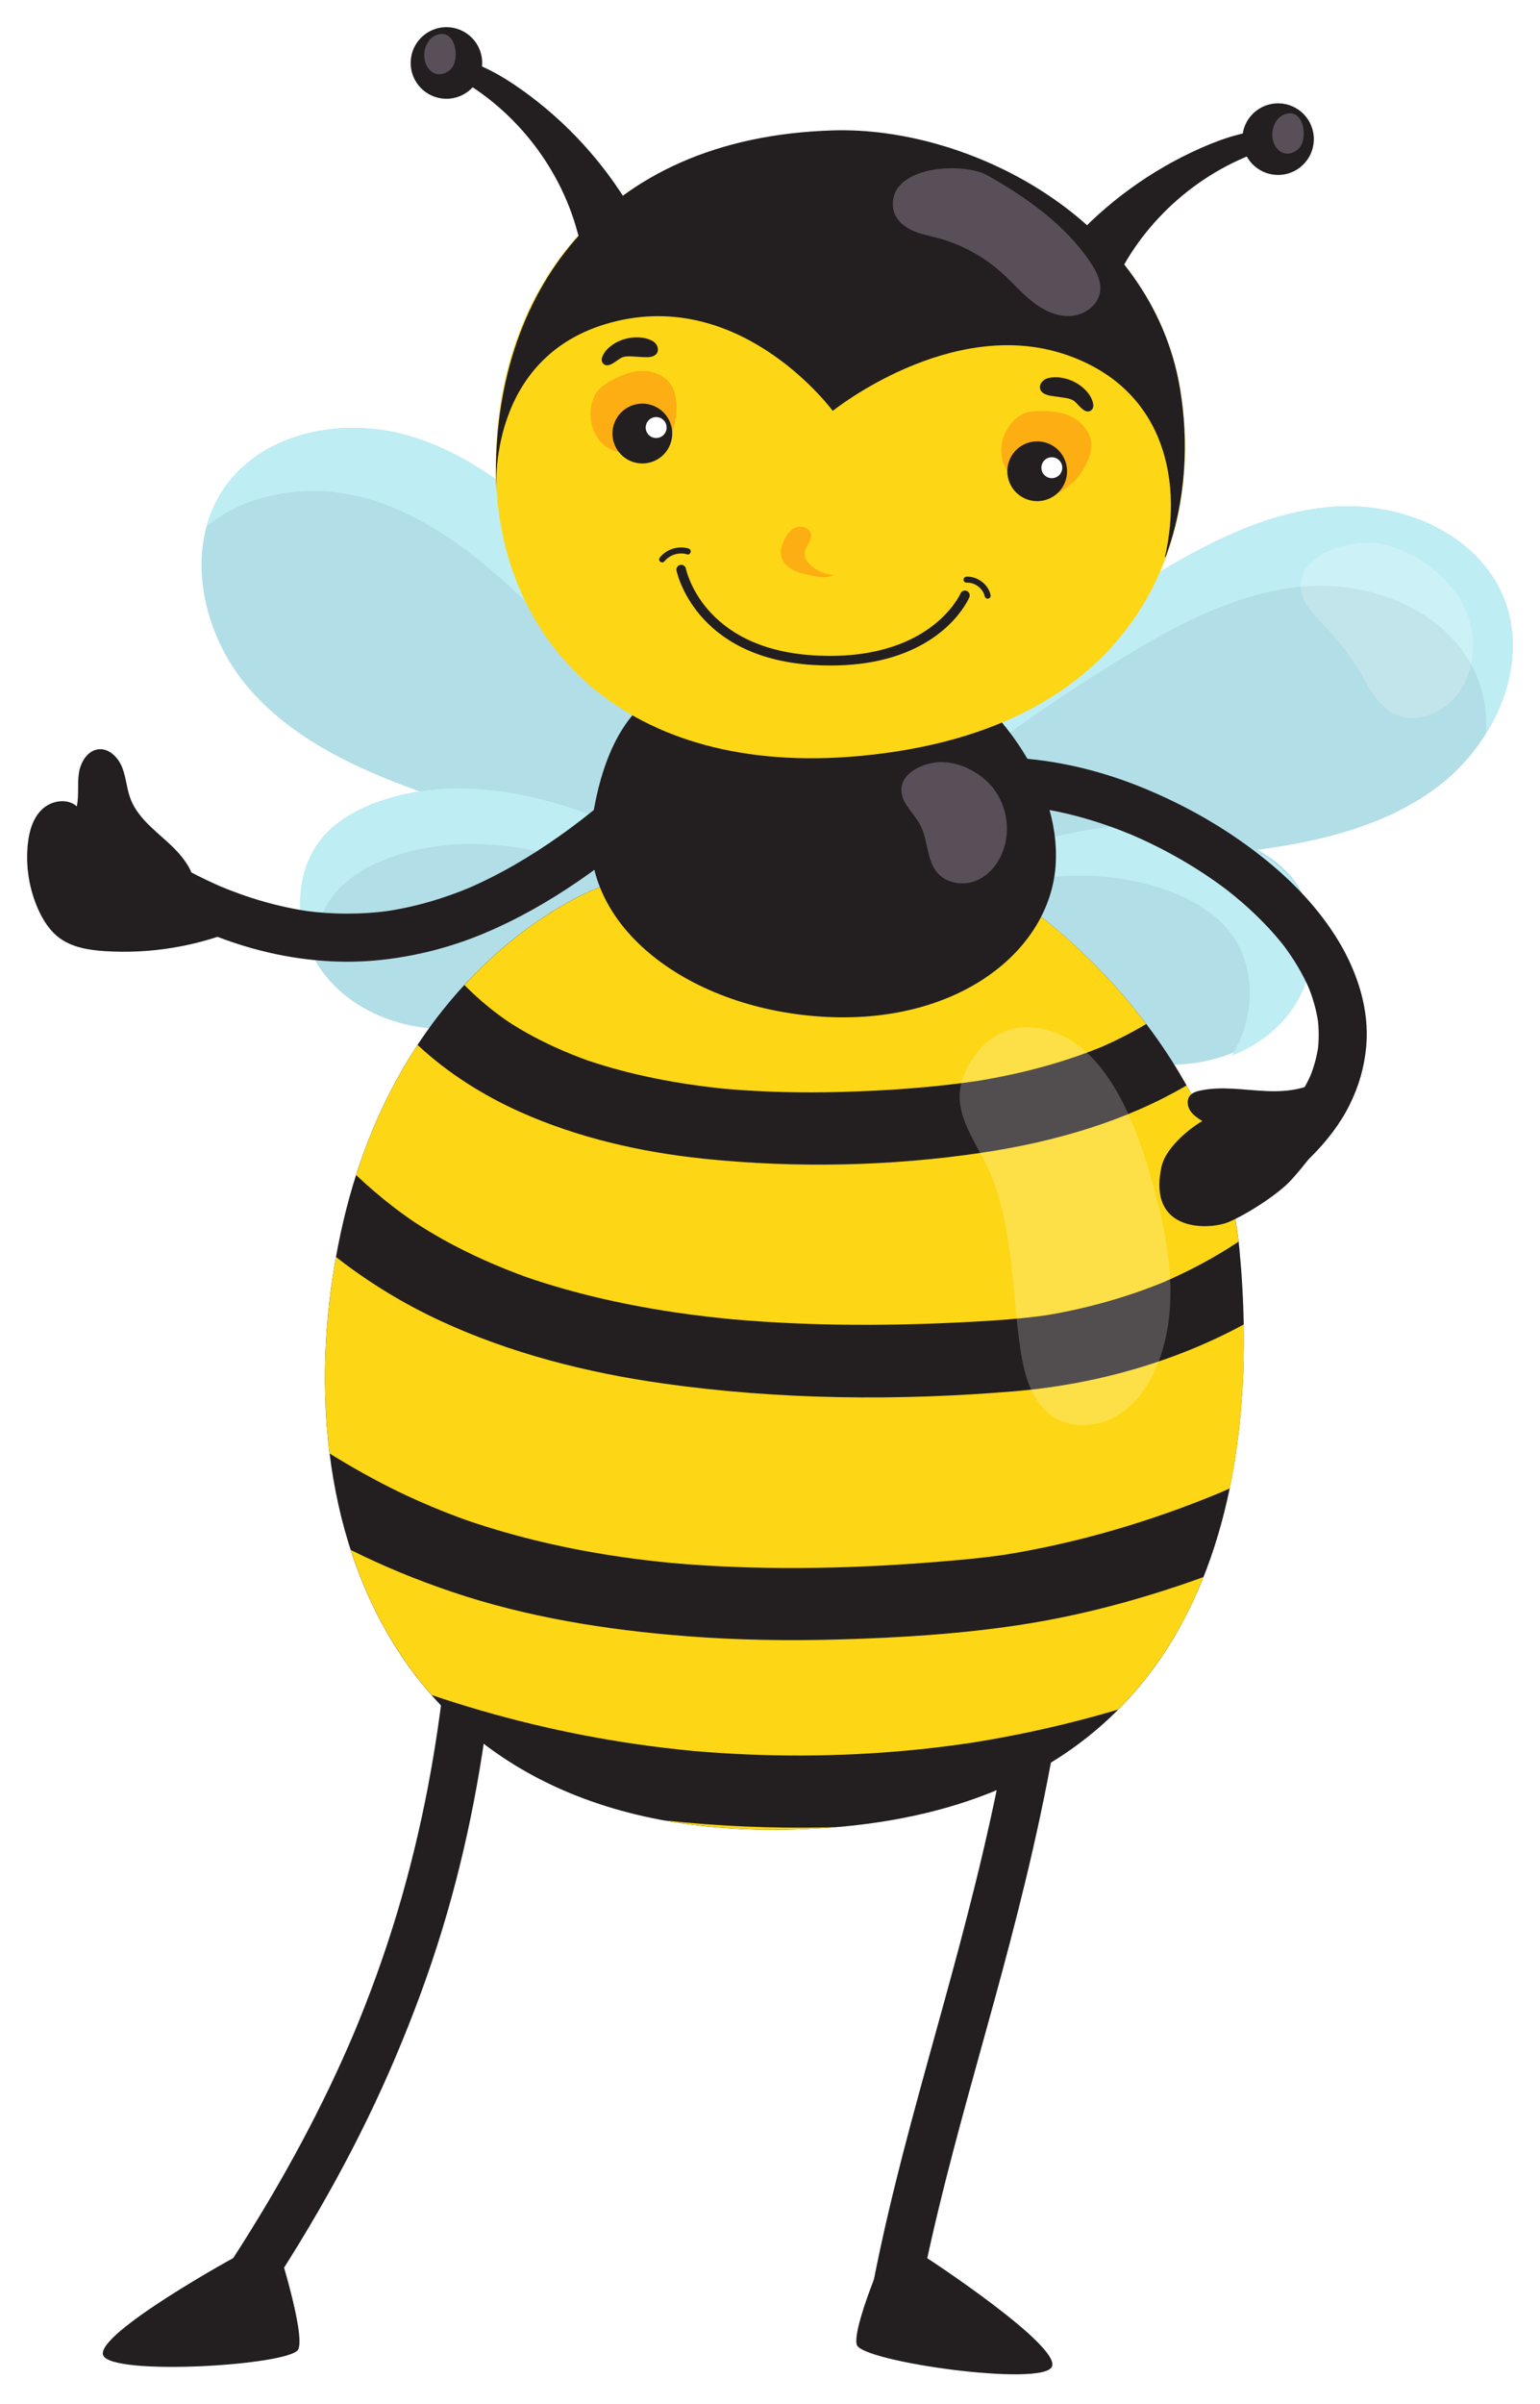 <svg width="227" height="354" viewBox="0 0 227 354" fill="none" xmlns="http://www.w3.org/2000/svg">
<g filter="url(#filter0_d_5_859)">
<path d="M33.214 67.646C39.013 59.51 50.708 57.374 60.296 60.188C69.885 63.001 77.766 69.752 84.941 76.71C93.865 85.371 102.204 94.632 109.874 104.423L109.927 119.291C94.587 122.114 78.795 118.397 64.047 113.323C53.91 109.832 43.605 105.418 36.613 97.287C29.622 89.16 26.986 76.378 33.214 67.646Z" fill="#B2DEE7"/>
<path d="M103.92 113.723C96.251 103.937 87.912 94.671 78.987 86.01C71.818 79.052 63.931 72.301 54.343 69.487C46.274 67.122 36.729 68.276 30.444 73.546C31.011 71.454 31.92 69.463 33.214 67.646C39.013 59.51 50.708 57.374 60.296 60.188C69.885 63.001 77.766 69.752 84.941 76.71C93.865 85.371 102.204 94.632 109.874 104.423L109.927 119.291C107.941 119.657 105.94 119.907 103.945 120.065L103.92 113.723Z" fill="#BEEDF4"/>
<path d="M97.043 131.039L95.99 119.95C83.684 113.761 69.268 109.525 56.217 113.92C53.12 114.964 50.125 116.522 47.913 118.926C42.965 124.316 43.21 133.294 47.576 139.166C51.942 145.037 59.622 147.874 66.931 147.533C79.573 146.946 97.894 130.606 97.043 131.039Z" fill="#B2DEE7"/>
<path d="M58.075 122.103C54.978 123.147 51.982 124.705 49.77 127.109C47.352 129.744 46.183 133.24 46.12 136.804C43.23 131.081 43.586 123.633 47.909 118.92C50.117 116.511 53.117 114.958 56.214 113.914C69.269 109.519 83.681 113.755 95.987 119.944L96.713 127.566C84.662 121.69 70.731 117.838 58.075 122.099V122.103Z" fill="#BEEDF4"/>
<path d="M221.561 83.813C217.681 74.604 206.741 69.964 196.768 70.608C186.799 71.253 177.624 76.119 169.103 81.337C158.5 87.833 148.34 95.046 138.713 102.918L135.404 117.411C149.753 123.523 165.973 123.355 181.476 121.629C192.132 120.441 203.154 118.387 211.756 111.987C220.359 105.587 225.726 93.69 221.561 83.813Z" fill="#B2DEE7"/>
<path d="M217.655 95.532C213.775 86.323 202.835 81.683 192.862 82.327C182.893 82.972 173.718 87.838 165.197 93.055C155.142 99.215 145.491 106.024 136.312 113.425L138.711 102.918C148.338 95.046 158.499 87.833 169.102 81.337C177.623 76.119 186.793 71.253 196.766 70.608C206.735 69.964 217.679 74.604 221.56 83.813C224.335 90.396 222.873 97.869 219.05 104.014C219.223 101.139 218.8 98.258 217.65 95.532H217.655Z" fill="#BEEDF4"/>
<path d="M140.669 134.29L142.419 123.288C155.09 117.883 169.742 114.56 182.495 119.772C185.52 121.008 188.414 122.749 190.468 125.293C195.065 130.986 194.257 139.93 189.53 145.513C184.803 151.096 176.96 153.448 169.689 152.649C157.11 151.264 139.852 133.809 140.674 134.295L140.669 134.29Z" fill="#B2DEE7"/>
<path d="M181.163 133.102C179.11 130.563 176.215 128.817 173.19 127.582C163.251 123.523 152.157 124.643 141.746 127.899L142.419 123.658C155.09 118.253 169.742 114.93 182.495 120.143C185.52 121.378 188.414 123.119 190.468 125.663C195.065 131.356 194.257 140.301 189.53 145.883C187.4 148.403 184.63 150.255 181.567 151.466C185.053 145.903 185.284 138.199 181.168 133.102H181.163Z" fill="#BEEDF4"/>
<path d="M151.675 107.769C157.662 108.365 163.471 109.923 169.016 112.246C175.031 114.766 180.619 117.963 185.764 121.979C190.308 125.523 194.434 129.778 197.401 134.746C200.118 139.304 201.873 144.733 201.388 150.085C201.109 153.153 200.291 156.005 198.911 158.76C197.517 161.559 195.521 164.093 193.319 166.3C192.742 166.882 192.141 167.44 191.52 167.978C190.809 168.604 189.986 169.017 189.02 169.017C188.149 169.017 187.115 168.632 186.514 167.978C185.288 166.642 185.028 164.276 186.514 162.973C188.106 161.573 189.582 160.054 190.881 158.38C190.698 158.621 190.51 158.856 190.328 159.097C191.544 157.51 192.583 155.793 193.367 153.947C193.247 154.23 193.131 154.509 193.011 154.793C193.66 153.235 194.117 151.605 194.343 149.931C194.3 150.244 194.256 150.557 194.218 150.874C194.439 149.191 194.429 147.489 194.208 145.806C194.252 146.118 194.295 146.431 194.333 146.748C194.059 144.767 193.501 142.848 192.727 141.007C192.847 141.29 192.963 141.569 193.083 141.853C192.025 139.362 190.597 137.044 188.952 134.9C189.135 135.14 189.323 135.376 189.505 135.616C186.947 132.308 183.894 129.413 180.59 126.855L181.307 127.408C176.729 123.883 171.675 120.988 166.352 118.742C166.635 118.863 166.914 118.978 167.198 119.098C162.423 117.093 157.407 115.593 152.267 114.9C152.579 114.943 152.892 114.982 153.209 115.025C152.7 114.958 152.185 114.9 151.675 114.847C150.714 114.751 149.877 114.516 149.17 113.809C148.555 113.193 148.093 112.188 148.131 111.303C148.208 109.543 149.699 107.567 151.671 107.764L151.675 107.769Z" fill="#231F20"/>
<path d="M156.942 243.177C155.985 249.952 154.773 256.684 153.345 263.378C152.013 269.634 150.493 275.852 148.873 282.036C147.324 287.95 145.684 293.846 144.049 299.736C142.453 305.497 140.866 311.263 139.399 317.062C137.928 322.871 136.577 328.709 135.442 334.59C135.298 335.33 135.158 336.071 135.024 336.811C134.87 337.638 134.1 338.514 133.398 338.927C132.638 339.37 131.523 339.557 130.672 339.283C129.816 339.004 128.989 338.475 128.556 337.658C128.089 336.773 128.017 335.912 128.2 334.931C129.282 329.026 130.595 323.164 132.037 317.336C133.475 311.542 135.043 305.776 136.63 300.02C138.25 294.149 139.895 288.282 141.458 282.396C143.088 276.256 144.631 270.091 146.002 263.888C147.464 257.271 148.724 250.611 149.733 243.912C149.863 243.042 149.993 242.167 150.113 241.297C150.229 240.484 151.065 239.575 151.739 239.181C152.498 238.738 153.614 238.551 154.465 238.825C155.321 239.104 156.148 239.633 156.581 240.45C156.701 240.734 156.817 241.013 156.937 241.297C157.105 241.922 157.105 242.552 156.937 243.177H156.942Z" fill="#231F20"/>
<path d="M72.734 241.273C72.051 248.063 71.103 254.834 69.8 261.537C68.584 267.808 67.055 274.016 65.194 280.123C63.246 286.518 60.914 292.784 58.303 298.939C55.677 305.137 52.71 311.192 49.474 317.097C46.021 323.391 42.266 329.513 38.284 335.48C37.76 336.264 37.231 337.048 36.697 337.832C36.173 338.601 35.5 339.207 34.581 339.457C33.735 339.693 32.605 339.587 31.855 339.101C30.335 338.12 29.47 335.894 30.585 334.259C37.25 324.468 43.338 314.269 48.474 303.589C49.83 300.766 51.118 297.915 52.335 295.03C52.215 295.313 52.099 295.592 51.979 295.876C54.489 289.918 56.692 283.835 58.553 277.646C60.399 271.501 61.914 265.254 63.116 258.95C63.804 255.329 64.391 251.689 64.886 248.039C64.843 248.352 64.799 248.664 64.761 248.982C65.107 246.419 65.405 243.851 65.665 241.273C65.761 240.312 65.997 239.475 66.704 238.768C67.319 238.152 68.324 237.691 69.204 237.729C70.964 237.806 72.94 239.297 72.743 241.268L72.734 241.273Z" fill="#231F20"/>
<path d="M143.462 124.676C154.224 129.456 179.916 150.85 182.696 179.942C185.471 209.03 181.883 261.161 121.539 265.21C57.834 269.48 41.114 220.105 50.202 177.658C58.829 137.362 88.186 126.734 88.186 126.734L143.467 124.676H143.462Z" fill="#231F20"/>
<path d="M182.571 178.846C182.504 178.894 182.437 178.942 182.365 178.99C178.912 181.27 175.219 183.222 171.372 184.881C165.866 187.112 160.096 188.718 154.181 189.699C150.738 190.185 147.276 190.435 143.804 190.627C131.854 191.296 119.832 191.334 107.917 190.286C105.426 190.041 102.935 189.757 100.458 189.406C92.697 188.305 85.022 186.622 77.67 184.102C73.424 182.568 69.298 180.75 65.393 178.582C63.912 177.759 62.47 176.879 61.056 175.961C60.965 175.898 60.868 175.836 60.777 175.768C60.474 175.562 60.176 175.35 59.878 175.138C59.233 174.682 58.603 174.215 57.978 173.734C56.06 172.263 54.237 170.69 52.492 169.051C54.91 161.463 58.089 155.134 61.551 149.883C65.913 153.961 71.183 157.313 76.785 159.804C85.181 163.54 94.351 165.656 103.618 166.627C117.245 168.051 131.296 167.767 144.857 165.738C155.45 164.151 165.914 161.126 174.906 155.846C178.744 162.708 181.605 170.445 182.576 178.846H182.571Z" fill="#FDD615"/>
<path d="M66.61 230.428C77.718 234.174 89.413 236.04 101.189 236.954C108.667 237.536 116.187 237.651 123.689 237.439C132.686 237.185 141.76 236.622 150.647 235.247C158.682 234.001 166.573 231.953 174.219 229.361C175.281 229 176.339 228.63 177.397 228.245C174.565 235.352 170.511 242.051 164.827 247.759C157.763 249.86 150.541 251.486 143.222 252.649C140.303 253.082 137.375 253.448 134.436 253.731C123.708 254.765 112.879 254.789 102.151 253.856C99.309 253.577 96.472 253.246 93.644 252.832C83.402 251.337 73.337 248.913 63.619 245.619C58.175 239.445 54.261 232.159 51.703 224.259C56.488 226.644 61.455 228.688 66.605 230.424L66.61 230.428Z" fill="#FDD615"/>
<path d="M75.487 146.845C75.487 146.845 75.521 146.869 75.531 146.874C75.516 146.864 75.501 146.855 75.487 146.845Z" fill="#FDD615"/>
<path d="M162.218 150.24C156.366 152.615 150.182 154.202 143.892 155.217C137.323 156.164 130.639 156.626 124.003 156.808C118.305 156.967 112.602 156.842 106.928 156.352C99.974 155.65 93.079 154.356 86.519 152.134C83.379 150.99 80.331 149.634 77.455 148.004C76.864 147.667 76.277 147.321 75.7 146.96C75.469 146.816 75.243 146.672 75.017 146.527C74.06 145.874 73.132 145.191 72.233 144.474C70.896 143.407 69.646 142.257 68.448 141.06C78.388 130.289 88.193 126.74 88.193 126.74L143.474 124.682C149.504 127.36 160.217 135.256 168.964 146.797C166.805 148.085 164.545 149.23 162.218 150.249V150.24Z" fill="#FDD615"/>
<path d="M121.705 265.114C122.229 265.104 122.758 265.08 123.282 265.066C122.705 265.114 122.133 265.167 121.546 265.205C112.823 265.792 104.985 265.364 97.969 264.089C105.846 264.94 113.795 265.282 121.705 265.114Z" fill="#FDD615"/>
<path d="M179.84 215.825C169.703 220.028 158.961 223.221 148.002 224.976C144.342 225.495 140.654 225.818 136.966 226.101C124.319 227.078 111.566 227.284 98.939 226.169C96.462 225.923 93.995 225.64 91.538 225.279C83.743 224.149 76.064 222.389 68.682 219.845C65.287 218.619 61.965 217.234 58.738 215.676C55.237 213.983 51.871 212.079 48.592 210.055C47.414 200.596 47.808 190.719 49.529 181.111C54.242 184.804 59.459 187.993 64.985 190.546C75.232 195.283 86.465 198.148 97.794 199.745C114.831 202.149 132.45 202.322 149.622 200.88C161.418 199.889 173.113 196.586 183.336 191.051C183.466 198.625 182.97 206.944 181.268 215.195C180.792 215.407 180.321 215.614 179.845 215.82L179.84 215.825Z" fill="#FDD615"/>
<path d="M145.873 100.403C145.873 100.403 156.337 110.473 155.616 123.225C154.894 135.978 141.185 147.052 120.979 145.711C100.773 144.369 85.048 131.794 87.284 116.801C90.444 95.638 102.201 96.71 102.201 96.71L145.873 100.403Z" fill="#231F20"/>
<path d="M122.83 15.269C142.983 14.668 169.763 28.383 173.951 53.244C177.567 74.705 168.378 103.504 126.696 107.332C92.223 110.501 73.959 90.756 73.132 66.751C72.209 39.928 88.207 16.308 122.83 15.269Z" fill="#FDD615"/>
<path d="M73.166 68.343C73.142 67.79 73.113 67.242 73.104 66.684C72.676 39.847 88.179 16.241 122.806 15.202C142.959 14.597 169.739 28.316 173.927 53.176C175.25 61.015 174.86 69.824 171.807 78.047H171.711C174.461 65.968 171.129 52.907 156.948 48.175C140.094 42.549 122.749 56.509 122.749 56.509C122.749 56.509 109.823 38.933 91.088 43.242C71.522 47.743 73.176 68.358 73.176 68.358V68.343H73.166Z" fill="#231F20"/>
<path d="M67.286 4.522C70.801 5.326 73.999 7.158 76.932 9.245C83.477 13.895 89.016 19.949 93.075 26.878L93.541 29.763C92.69 32.172 89.82 33.663 87.358 32.975C86.867 32.841 86.386 32.62 86.03 32.254C85.521 31.73 85.333 30.98 85.145 30.273C82.477 20.256 75.398 11.505 66.161 6.807C65.593 6.518 64.935 6.119 64.93 5.484C64.92 4.498 66.329 4.301 67.286 4.518V4.522Z" fill="#231F20"/>
<path d="M60.55 5.686C60.776 8.591 63.315 10.759 66.219 10.529C69.124 10.303 71.293 7.764 71.062 4.859C70.836 1.955 68.297 -0.214 65.392 0.017C62.488 0.243 60.319 2.782 60.55 5.686Z" fill="#231F20"/>
<path d="M183.136 16.904C183.362 19.809 185.901 21.978 188.805 21.747C191.71 21.521 193.878 18.982 193.647 16.077C193.421 13.173 190.882 11.004 187.978 11.235C185.074 11.461 182.905 14 183.136 16.904Z" fill="#231F20"/>
<path d="M187.396 15.111C183.794 15.193 180.293 16.347 177 17.804C169.657 21.05 163.016 25.873 157.654 31.85L156.62 34.582C156.971 37.116 159.481 39.15 162.035 38.967C162.545 38.934 163.059 38.813 163.478 38.53C164.083 38.121 164.415 37.424 164.742 36.765C169.359 27.489 178.053 20.329 188.045 17.578C188.656 17.41 189.382 17.15 189.517 16.53C189.723 15.568 188.382 15.092 187.401 15.111H187.396Z" fill="#231F20"/>
<path d="M155.295 51.566C154.79 51.59 154.265 51.686 153.857 51.984C153.448 52.282 153.184 52.821 153.328 53.306C153.539 54.008 154.41 54.225 155.136 54.326C155.66 54.403 156.184 54.475 156.713 54.552C157.228 54.624 157.761 54.706 158.209 54.97C158.848 55.355 159.8 57.014 160.724 56.504C161.541 56.057 161.002 54.807 160.651 54.258C159.541 52.532 157.329 51.46 155.299 51.561L155.295 51.566Z" fill="#231F20"/>
<path d="M95.281 45.858C95.771 45.983 96.261 46.185 96.608 46.555C96.949 46.93 97.103 47.512 96.863 47.955C96.512 48.599 95.622 48.637 94.891 48.594C94.362 48.56 93.833 48.532 93.304 48.498C92.785 48.464 92.246 48.44 91.756 48.613C91.054 48.863 89.789 50.296 88.986 49.614C88.274 49.013 89.053 47.897 89.505 47.43C90.938 45.959 93.319 45.348 95.29 45.853L95.281 45.858Z" fill="#231F20"/>
<path d="M128.768 93.444C139.611 91.376 142.727 84.327 142.881 83.957C143.035 83.596 142.867 83.182 142.506 83.028C142.145 82.875 141.732 83.043 141.578 83.403C141.535 83.504 137.082 93.569 119.891 92.511C103.517 91.501 101.132 79.869 101.108 79.754C101.036 79.369 100.666 79.119 100.281 79.191C99.896 79.263 99.646 79.633 99.719 80.018C99.743 80.148 102.344 92.848 119.804 93.925C123.257 94.136 126.229 93.925 128.768 93.444Z" fill="#231F20"/>
<path d="M101.267 77.634C100.06 77.273 98.723 77.696 97.915 78.692C97.766 78.879 97.444 78.85 97.29 78.692C97.108 78.509 97.141 78.254 97.29 78.066C98.271 76.85 100.007 76.335 101.503 76.782C102.046 76.946 101.815 77.802 101.267 77.634Z" fill="#231F20"/>
<path d="M145.164 83.856C145.145 83.769 145.121 83.683 145.092 83.601C145.078 83.558 145.063 83.519 145.049 83.476C145.044 83.462 145.039 83.447 145.035 83.438C145.049 83.471 145.049 83.471 145.035 83.438C144.962 83.284 144.886 83.139 144.789 82.995C144.77 82.966 144.746 82.938 144.727 82.904C144.712 82.885 144.703 82.87 144.688 82.851C144.708 82.875 144.708 82.88 144.688 82.851C144.635 82.788 144.583 82.726 144.53 82.668C144.467 82.606 144.405 82.543 144.337 82.486C144.308 82.461 144.28 82.437 144.256 82.413C144.236 82.399 144.222 82.385 144.203 82.37C144.227 82.389 144.232 82.389 144.203 82.37C144.073 82.274 143.938 82.187 143.794 82.11C143.722 82.072 143.65 82.038 143.578 82.005C143.65 82.033 143.534 81.985 143.52 81.981C143.477 81.966 143.438 81.952 143.395 81.937C143.241 81.889 143.087 81.851 142.924 81.827C143.01 81.841 142.871 81.822 142.866 81.822C142.823 81.822 142.779 81.817 142.736 81.812C142.649 81.812 142.558 81.812 142.472 81.812C142.231 81.822 142.029 81.601 142.029 81.37C142.029 81.12 142.231 80.937 142.472 80.927C144.082 80.855 145.645 82.038 146.016 83.606C146.068 83.837 145.943 84.087 145.708 84.149C145.482 84.212 145.217 84.072 145.164 83.841V83.856Z" fill="#231F20"/>
<path d="M146.526 112.241C148.411 114.761 148.94 118.233 147.891 121.2C147.199 123.152 145.795 124.922 143.871 125.701C141.953 126.48 139.519 126.095 138.168 124.523C136.553 122.647 136.812 119.796 135.697 117.589C135.095 116.396 134.115 115.439 133.446 114.28C131.518 110.948 134.725 108.717 137.832 108.289C141.001 107.856 144.66 109.741 146.531 112.237L146.526 112.241Z" fill="#594F59"/>
<path d="M160.761 34.687C161.597 35.956 162.362 37.418 162.16 38.928C161.891 40.962 159.832 42.429 157.779 42.539C155.731 42.65 153.759 41.674 152.148 40.399C150.537 39.125 149.196 37.548 147.671 36.177C144.993 33.768 141.737 31.998 138.256 31.061C136.895 30.695 135.486 30.45 134.226 29.82C132.966 29.19 131.846 28.075 131.654 26.68C130.807 20.453 141.843 19.741 145.565 21.838C151.259 25.045 157.125 29.171 160.756 34.691L160.761 34.687Z" fill="#594F59"/>
<path d="M191.696 17.574C191.099 18.449 189.859 18.906 188.916 18.42C188.604 18.261 188.344 18.011 188.132 17.732C186.901 16.131 187.628 13.005 189.897 12.707C192.215 12.404 192.653 16.165 191.696 17.574Z" fill="#594F59"/>
<path d="M66.689 5.888C66.093 6.763 64.852 7.22 63.91 6.734C63.597 6.576 63.337 6.326 63.126 6.047C61.895 4.445 62.621 1.32 64.89 1.022C67.208 0.719 67.646 4.479 66.689 5.888Z" fill="#594F59"/>
<path d="M149.639 57.749C150.029 57.398 150.462 57.086 150.947 56.889C151.577 56.629 152.27 56.571 152.952 56.547C154.679 56.48 156.468 56.629 158.011 57.413C159.555 58.197 160.805 59.726 160.867 61.452C160.896 62.236 160.685 63.01 160.387 63.736C159.233 66.554 156.689 68.761 153.741 69.507L155.073 67.612C155.044 67.194 154.419 67.246 154.02 67.376C151.688 68.141 148.942 66.718 147.995 64.457C147.047 62.193 147.826 59.404 149.644 57.754L149.639 57.749Z" fill="#FCAE12"/>
<path d="M87.356 54.965C87.525 54.47 87.755 53.989 88.087 53.581C88.515 53.052 89.092 52.662 89.679 52.311C91.16 51.417 92.8 50.686 94.526 50.623C96.252 50.566 98.089 51.297 98.979 52.782C99.383 53.456 99.57 54.235 99.662 55.014C100.013 58.038 98.854 61.198 96.627 63.275L96.877 60.972C96.647 60.62 96.127 60.972 95.844 61.275C94.17 63.068 91.078 63.15 89.16 61.63C87.236 60.106 86.573 57.283 87.366 54.965H87.356Z" fill="#FCAE12"/>
<path d="M149.173 63.029C147.865 65.082 148.466 67.804 150.515 69.112C152.563 70.42 155.29 69.819 156.598 67.77C157.906 65.722 157.305 62.995 155.256 61.688C153.203 60.38 150.481 60.981 149.173 63.029Z" fill="#231F20"/>
<path d="M153.659 64.198C153.284 64.963 153.596 65.886 154.361 66.261C155.125 66.636 156.049 66.323 156.424 65.559C156.799 64.794 156.486 63.871 155.722 63.496C154.957 63.121 154.034 63.434 153.659 64.198Z" fill="white"/>
<path d="M90.62 58.144C89.678 60.39 90.736 62.967 92.981 63.91C95.227 64.852 97.805 63.794 98.747 61.549C99.689 59.303 98.632 56.725 96.386 55.783C94.14 54.84 91.563 55.898 90.62 58.144Z" fill="#231F20"/>
<path d="M95.242 58.529C95.001 59.346 95.468 60.202 96.285 60.442C97.103 60.683 97.959 60.216 98.199 59.399C98.44 58.581 97.973 57.725 97.156 57.485C96.338 57.245 95.482 57.711 95.242 58.529Z" fill="white"/>
<path d="M135.68 327.926C136.964 328.671 156.53 341.582 155.044 344.559C153.558 347.535 127.043 343.799 126.298 341.318C125.553 338.836 130.76 326.93 130.76 326.93L135.68 327.921V327.926Z" fill="#231F20"/>
<path d="M36.048 327.656C34.692 328.262 14.029 339.726 15.202 342.842C16.371 345.958 42.982 344.347 43.982 341.957C44.982 339.567 41.044 327.185 41.044 327.185L36.048 327.656Z" fill="#231F20"/>
<path d="M97.681 115.93C89.737 122.979 81.139 129.356 71.291 133.477C66.463 135.496 61.438 136.785 56.235 137.357C50.705 137.968 45.074 137.53 39.659 136.29C32.552 134.664 25.791 131.553 19.607 127.73C18.035 126.759 17.284 124.523 18.337 122.888C19.357 121.311 21.497 120.575 23.18 121.618C26.334 123.571 29.614 125.312 33.028 126.764C32.744 126.644 32.465 126.523 32.182 126.408C36.567 128.254 41.15 129.606 45.872 130.255C45.559 130.212 45.247 130.168 44.929 130.13C49.036 130.683 53.196 130.692 57.302 130.149C56.99 130.192 56.677 130.231 56.36 130.274C60.851 129.663 65.222 128.399 69.401 126.648C69.117 126.769 68.838 126.884 68.555 127.004C73.459 124.932 78.066 122.224 82.408 119.161C83.668 118.272 84.904 117.353 86.121 116.415L85.404 116.968C87.895 115.04 90.304 113.011 92.66 110.924C93.367 110.299 94.199 109.885 95.166 109.885C96.036 109.885 97.07 110.27 97.666 110.924C98.902 112.266 99.147 114.617 97.666 115.93H97.681Z" fill="#231F20"/>
<g opacity="0.46">
<path opacity="0.46" d="M169.52 168.902C172.102 177.745 174.011 187.348 170.962 196.037C169.827 199.273 167.933 202.365 165.062 204.241C162.191 206.116 158.234 206.549 155.339 204.712C152.093 202.649 150.968 198.494 150.405 194.691C148.996 185.088 149.414 174.85 144.774 166.324C142.245 161.67 139.879 157.909 142.817 152.764C144.736 149.403 147.905 147.042 151.886 147.282C162.254 147.897 167.101 160.616 169.52 168.907V168.902Z" fill="white"/>
</g>
<path d="M120.645 80.048C119.559 79.466 118.414 78.466 118.631 77.254C118.789 76.369 119.66 75.658 119.563 74.763C119.467 73.821 118.255 73.326 117.366 73.653C116.476 73.979 115.904 74.84 115.519 75.706C115.236 76.345 115.019 77.043 115.125 77.735C115.26 78.644 115.938 79.399 116.741 79.856C117.539 80.312 118.453 80.514 119.352 80.702C120.496 80.942 121.819 81.231 122.901 80.688C122.131 80.63 121.347 80.418 120.645 80.043V80.048Z" fill="#FCAE12"/>
<g opacity="0.46">
<path opacity="0.46" d="M215.688 85.087C218.116 89.761 217.525 96.108 213.581 99.6C211.408 101.518 208.133 102.417 205.532 101.138C203.171 99.979 201.911 97.421 200.564 95.161C199.112 92.713 197.386 90.434 195.424 88.376C193.654 86.515 191.538 84.462 191.726 81.899C192.067 77.201 199.656 75.369 203.469 76.061C208.302 76.941 213.447 80.769 215.692 85.092L215.688 85.087Z" fill="white"/>
</g>
<path d="M4.089 120.397C4.277 118.507 4.806 116.54 6.167 115.218C7.527 113.895 9.908 113.486 11.322 114.751C11.658 113.145 11.384 111.472 11.629 109.851C11.874 108.231 12.908 106.504 14.543 106.341C16.116 106.187 17.453 107.581 18.025 109.053C18.597 110.529 18.674 112.154 19.237 113.636C20.222 116.247 22.55 118.064 24.622 119.935C26.695 121.805 28.729 124.142 28.767 126.936L34.951 132.909C28.811 135.404 22.098 136.496 15.481 136.073C13.125 135.924 10.668 135.539 8.768 134.135C7.306 133.058 6.306 131.461 5.575 129.798C4.291 126.859 3.777 123.59 4.089 120.397Z" fill="#231F20"/>
<path d="M171.22 167.787C171.778 165.219 174.952 162.425 177.221 161.093C176.553 160.675 175.875 160.228 175.442 159.569C175.014 158.91 174.904 157.972 175.394 157.362C175.76 156.91 176.356 156.722 176.923 156.602C180.073 155.929 183.333 156.52 186.55 156.674C189.767 156.828 193.278 156.429 195.619 154.217L199.962 154.303C197.706 159.982 194.427 165.253 190.325 169.778C188.416 171.884 183.627 174.942 180.987 176.01C178.347 177.072 169.071 177.664 171.215 167.787H171.22Z" fill="#231F20"/>
</g>
<defs>
<filter id="filter0_d_5_859" x="0" y="0" width="227" height="353.659" filterUnits="userSpaceOnUse" color-interpolation-filters="sRGB">
<feFlood flood-opacity="0" result="BackgroundImageFix"/>
<feColorMatrix in="SourceAlpha" type="matrix" values="0 0 0 0 0 0 0 0 0 0 0 0 0 0 0 0 0 0 127 0" result="hardAlpha"/>
<feOffset dy="4"/>
<feGaussianBlur stdDeviation="2"/>
<feComposite in2="hardAlpha" operator="out"/>
<feColorMatrix type="matrix" values="0 0 0 0 0 0 0 0 0 0 0 0 0 0 0 0 0 0 0.25 0"/>
<feBlend mode="normal" in2="BackgroundImageFix" result="effect1_dropShadow_5_859"/>
<feBlend mode="normal" in="SourceGraphic" in2="effect1_dropShadow_5_859" result="shape"/>
</filter>
</defs>
</svg>
